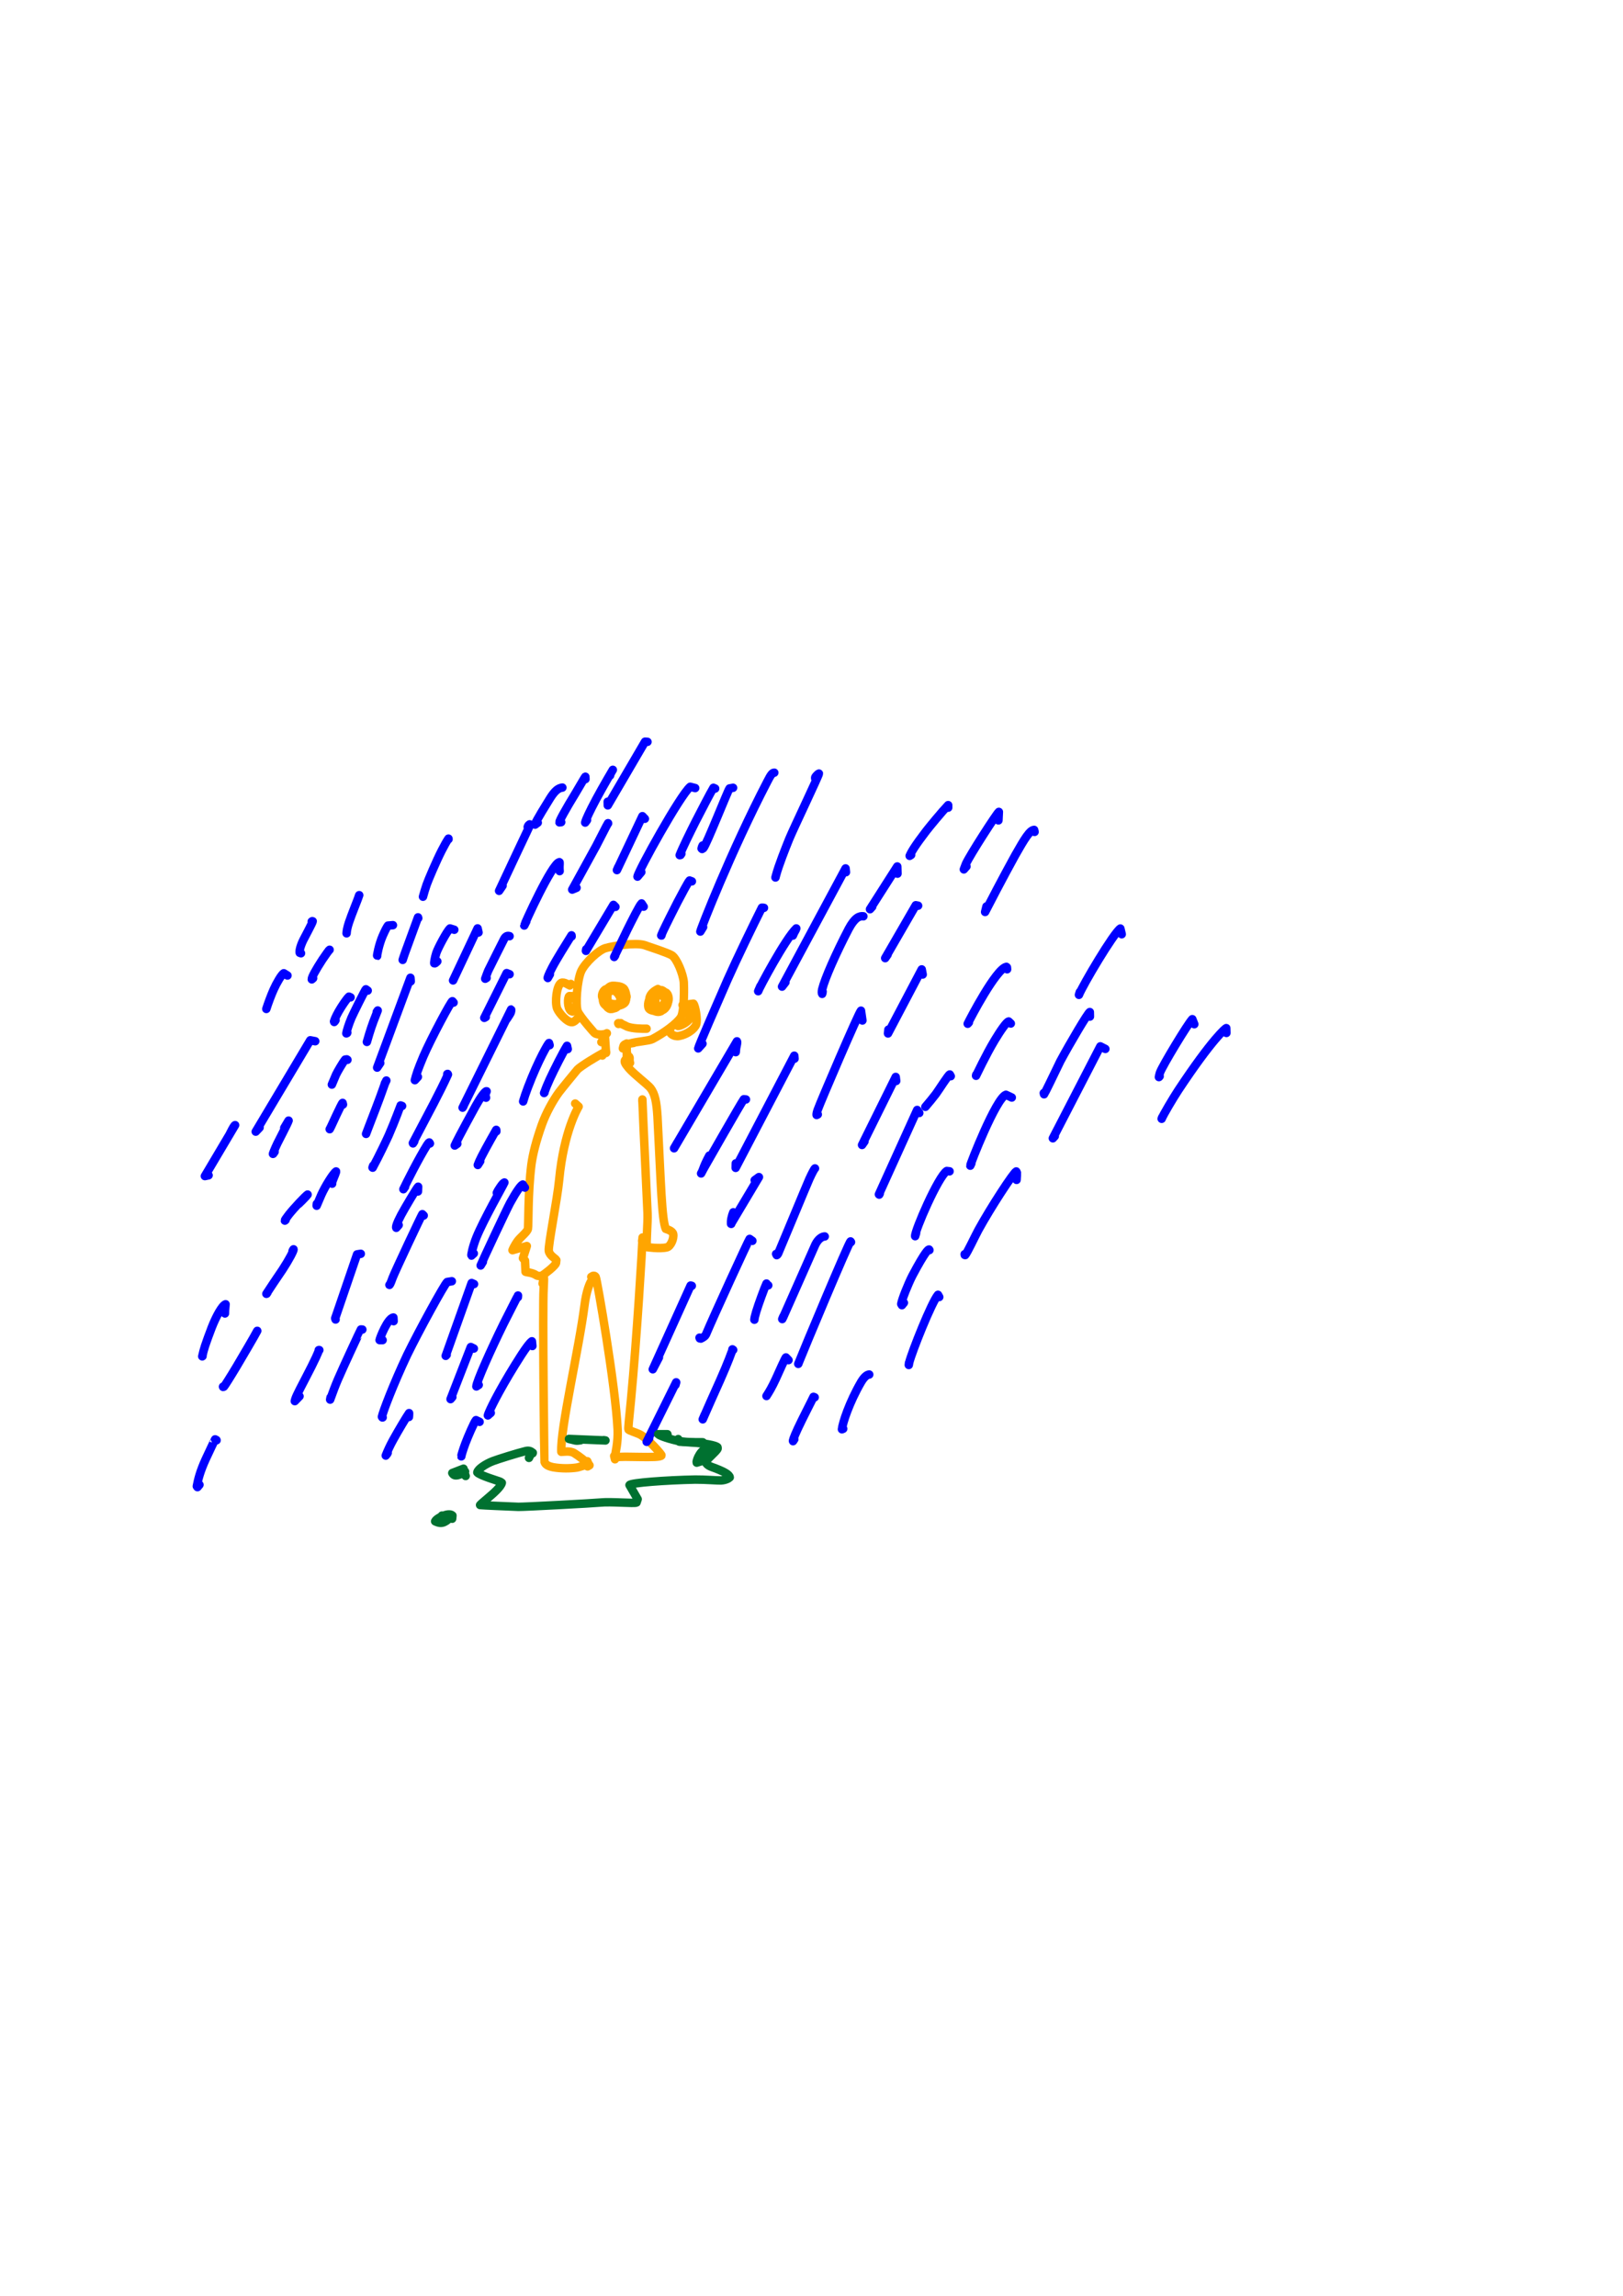 <?xml version="1.0" encoding="UTF-8" standalone="no"?>
<!DOCTYPE svg PUBLIC "-//W3C//DTD SVG 1.1//EN" "http://www.w3.org/Graphics/SVG/1.1/DTD/svg11.dtd">
<svg width="128.40" height="181.68" viewBox="0.00 0.00 535.00 757.00" xmlns="http://www.w3.org/2000/svg" xmlns:xlink="http://www.w3.org/1999/xlink">
<g stroke-linecap="round" id="42">
<path d="M199.75,340.92 C199.78,340.84 199.82,340.78 199.85,340.75 C199.87,340.72 199.94,340.68 200.04,340.63 C200.04,340.63 199.99,340.72 199.99,340.72 C198.68,341.17 197.23,341.20 196.14,340.68 C195.85,340.54 191.22,335.20 190.46,333.45 C189.60,331.38 190.26,323.04 191.60,320.11 C193.00,317.21 197.27,313.32 199.52,312.59 C202.19,311.81 209.27,310.68 212.37,311.55 C214.18,312.19 219.95,314.04 221.44,314.92 C223.11,315.96 225.20,321.16 225.41,323.85 C225.47,324.65 225.68,333.25 224.48,335.31 C223.19,337.42 218.76,340.61 215.06,342.56 C213.88,343.17 209.97,343.34 207.72,344.01 C207.72,344.01 208.86,343.83 208.86,343.83" fill="none" stroke="rgb(255, 165, 0)" stroke-width="2.79" stroke-opacity="1.00" stroke-linejoin="round"/>
<path d="M205.33,345.63 C205.44,345.13 205.52,344.82 205.58,344.70 C205.69,344.45 206.13,344.21 206.59,344.01 C206.59,344.01 206.60,348.15 206.60,348.15 C206.60,348.15 206.71,347.20 206.71,347.20" fill="none" stroke="rgb(255, 165, 0)" stroke-width="2.79" stroke-opacity="1.00" stroke-linejoin="round"/>
<path d="M198.23,343.55 C198.23,343.55 199.41,341.68 199.41,341.68 C199.41,341.68 199.78,347.12 199.78,347.12 C199.78,347.12 199.82,346.86 199.82,346.86" fill="none" stroke="rgb(255, 165, 0)" stroke-width="2.79" stroke-opacity="1.00" stroke-linejoin="round"/>
<path d="M198.55,347.98 C198.61,347.82 198.64,347.73 198.76,347.58 C198.92,347.36 199.09,347.15 199.25,346.94 C196.95,348.08 191.36,351.53 190.36,352.58 C190.22,352.72 184.95,359.15 184.24,360.12 C182.30,362.80 180.01,366.86 178.58,370.89 C176.74,376.13 175.67,380.27 175.16,383.98 C173.98,393.44 174.26,403.92 174.02,405.11 C173.76,406.25 171.55,407.81 170.49,409.32 C169.81,410.29 169.04,411.77 168.93,412.15 C168.93,412.15 173.66,410.78 173.66,410.78 C173.66,410.78 172.38,414.79 172.38,414.79 C172.38,414.79 173.06,415.58 173.06,415.58 C173.06,415.58 173.24,419.27 173.24,419.27 C173.47,419.47 175.39,419.44 176.79,420.40 C177.27,420.73 178.18,420.75 178.79,420.44 C179.37,420.14 183.08,417.32 183.29,416.37 C183.32,416.22 183.35,415.90 183.39,415.42 C183.11,414.83 181.14,413.99 180.90,412.34 C180.67,410.50 183.74,395.22 184.33,388.91 C185.85,372.88 190.60,365.05 190.74,364.81 C190.74,364.81 189.60,363.80 189.60,363.80" fill="none" stroke="rgb(255, 165, 0)" stroke-width="2.79" stroke-opacity="1.00" stroke-linejoin="round"/>
<path d="M207.68,350.41 C207.47,349.77 207.53,349.05 207.55,348.80 C207.56,348.70 207.46,348.50 207.42,348.40 C207.13,348.52 206.54,348.95 206.11,349.43 C205.69,349.93 206.00,350.62 207.22,352.08 C209.12,354.28 213.42,357.47 214.40,358.67 C215.92,360.61 216.43,363.36 216.73,368.09 C217.92,390.98 218.13,401.82 219.46,405.12 C219.68,405.23 221.64,405.67 221.91,406.83 C222.21,408.28 221.09,410.90 219.84,411.21 C217.44,411.79 213.14,411.12 213.26,411.15 C212.92,409.71 213.60,403.15 213.45,399.92 C212.11,371.77 211.93,366.72 211.75,362.46 C211.75,362.46 211.74,363.01 211.74,363.01" fill="none" stroke="rgb(255, 165, 0)" stroke-width="2.79" stroke-opacity="1.00" stroke-linejoin="round"/>
<path d="M212.14,408.81 C212.14,408.81 211.67,409.14 211.67,409.14 C211.69,408.93 211.71,408.77 211.73,408.66 C211.74,408.55 211.78,408.34 211.85,408.03 C211.85,408.03 211.81,407.96 211.81,407.96 C211.72,411.11 209.97,440.67 207.97,461.79 C207.40,467.59 207.00,471.14 207.18,471.28 C207.25,471.54 209.77,472.35 210.76,472.80 C213.36,474.01 218.22,479.58 218.06,479.80 C217.69,480.92 204.77,479.84 203.15,480.45 C203.15,480.45 203.16,480.03 203.16,480.03" fill="none" stroke="rgb(255, 165, 0)" stroke-width="2.79" stroke-opacity="1.00" stroke-linejoin="round"/>
<path d="M195.08,422.12 C195.08,422.12 195.46,421.38 195.46,421.38 C195.46,421.38 195.37,421.62 195.37,421.62 C195.37,421.62 195.18,421.70 195.18,421.70 C195.18,421.70 194.91,420.94 194.91,420.94 C195.43,420.52 196.06,420.39 196.38,421.01 C196.80,421.86 202.89,456.62 203.60,471.35 C203.78,475.40 202.84,479.15 202.74,479.91 C202.70,480.18 202.69,480.57 202.72,481.08 C202.72,481.08 202.46,479.99 202.46,479.99" fill="none" stroke="rgb(255, 165, 0)" stroke-width="2.79" stroke-opacity="1.00" stroke-linejoin="round"/>
<path d="M195.28,422.28 C195.28,422.28 195.12,422.10 195.12,422.10 C195.12,422.10 196.15,421.09 196.15,421.09 C196.17,421.15 195.98,421.30 195.42,421.68 C194.42,422.45 193.22,425.96 192.70,430.16 C190.80,445.03 184.68,470.83 185.04,478.63 C185.69,478.63 187.86,478.19 189.26,479.04 C190.91,480.05 193.06,481.76 194.02,482.73 C194.02,482.73 193.60,481.72 193.60,481.72" fill="none" stroke="rgb(255, 165, 0)" stroke-width="2.79" stroke-opacity="1.00" stroke-linejoin="round"/>
<path d="M178.86,423.16 C179.02,422.26 179.12,421.71 179.16,421.52 C179.21,421.33 179.25,421.24 179.29,421.23 C179.34,421.55 179.32,422.56 179.20,424.88 C178.83,431.09 179.39,481.54 179.48,481.87 C179.75,482.83 180.65,483.36 182.38,483.71 C185.10,484.18 188.06,484.13 190.20,483.80 C191.22,483.64 193.97,482.42 194.32,483.06 C194.32,483.06 193.68,483.43 193.68,483.43" fill="none" stroke="rgb(255, 165, 0)" stroke-width="2.79" stroke-opacity="1.00" stroke-linejoin="round"/>
<path d="M188.04,324.67 C188.04,324.67 187.96,324.59 187.96,324.59 C187.96,324.59 187.99,324.43 187.99,324.43 C187.99,324.43 188.17,324.38 188.17,324.38 C188.17,324.38 187.82,324.89 187.82,324.89 C187.58,324.82 185.96,323.55 184.98,324.04 C183.45,324.92 182.88,330.41 183.64,332.46 C184.29,334.06 187.05,337.17 188.64,336.98 C189.27,336.90 190.14,336.09 190.93,335.12 C190.93,335.12 190.50,335.51 190.50,335.51" fill="none" stroke="rgb(255, 165, 0)" stroke-width="2.79" stroke-opacity="1.00" stroke-linejoin="round"/>
<path d="M189.41,329.26 C189.41,329.26 189.13,329.05 189.13,329.05 C189.13,329.05 189.00,328.43 189.00,328.43 C189.00,328.43 187.68,328.38 187.68,328.38 C187.07,328.69 186.99,332.36 188.22,333.28 C188.34,333.37 188.52,333.43 188.76,333.48 C188.76,333.48 189.80,332.52 189.80,332.52 C189.80,332.52 189.50,332.10 189.50,332.10 C189.50,332.10 189.22,332.45 189.22,332.45" fill="none" stroke="rgb(255, 165, 0)" stroke-width="2.79" stroke-opacity="1.00" stroke-linejoin="round"/>
<path d="M226.19,331.86 C226.19,331.86 225.00,331.34 225.00,331.34 C225.00,331.34 228.57,330.88 228.57,330.88 C229.21,331.59 230.01,336.17 229.50,337.70 C228.92,339.31 226.41,341.06 223.88,341.53 C221.89,341.86 220.72,340.54 220.76,339.95 C220.76,339.95 220.85,339.91 220.85,339.91 C220.85,339.91 220.90,339.95 220.90,339.95" fill="none" stroke="rgb(255, 165, 0)" stroke-width="2.79" stroke-opacity="1.00" stroke-linejoin="round"/>
<path d="M226.48,334.02 C226.48,334.02 226.11,333.13 226.11,333.13 C227.19,333.19 227.78,334.91 227.47,335.60 C226.67,337.22 223.97,338.32 223.49,338.23 C223.49,338.23 223.46,338.18 223.46,338.18 C223.46,338.18 223.51,338.11 223.51,338.11" fill="none" stroke="rgb(255, 165, 0)" stroke-width="2.79" stroke-opacity="1.00" stroke-linejoin="round"/>
<path d="M202.71,326.06 C202.11,325.90 200.66,325.86 199.84,326.07 C198.96,326.32 198.15,327.89 198.56,328.93 C199.07,330.15 201.73,332.42 202.70,332.18 C203.47,331.93 204.60,330.15 204.57,329.28 C204.53,328.46 203.58,327.11 202.77,326.72 C201.70,326.22 200.04,326.28 199.41,326.83 C198.66,327.55 198.43,329.81 199.10,330.88 C199.75,331.84 201.81,332.64 202.79,332.33 C203.73,332.01 204.86,330.20 204.90,329.12 C204.91,328.14 204.08,326.41 203.35,326.15 C202.63,325.92 200.88,326.54 200.32,327.35 C199.67,328.33 200.01,330.54 200.95,331.31 C202.01,332.12 205.07,331.64 205.98,330.53 C206.83,329.41 206.45,326.70 205.52,325.82 C204.57,324.99 202.21,324.76 201.26,325.57 C200.30,326.44 199.81,329.32 200.53,330.32 C201.21,331.20 203.62,331.30 204.64,330.51 C205.51,329.80 206.29,327.55 205.96,326.63 C205.55,325.58 202.86,324.66 201.43,325.09 C199.93,325.59 198.69,328.21 199.27,329.68 C199.83,330.97 202.11,332.10 203.39,331.77 C204.59,331.41 206.40,329.62 206.54,328.71 C206.67,327.67 204.80,326.15 203.30,325.97 C201.71,325.82 199.50,327.62 199.19,329.04 C198.93,330.43 200.05,332.48 201.23,332.64 C202.32,332.75 204.28,331.52 204.60,330.57 C204.99,329.27 203.73,327.10 202.60,326.68 C201.49,326.31 200.03,327.16 199.98,327.70 C199.97,327.80 199.99,328.03 200.03,328.38" fill="none" stroke="rgb(255, 165, 0)" stroke-width="2.79" stroke-opacity="1.00" stroke-linejoin="round"/>
<path d="M217.67,327.27 C217.61,327.18 217.56,327.10 217.52,327.03 C217.24,326.51 217.15,326.36 216.87,326.05 C215.30,326.84 214.40,327.75 214.10,328.98 C213.87,329.98 214.63,331.54 215.66,331.86 C216.61,332.13 218.61,331.74 219.07,331.20 C219.48,330.67 219.23,329.16 218.71,328.58 C218.05,327.90 215.80,327.69 214.91,328.28 C213.89,329.01 213.24,331.55 213.94,332.52 C214.69,333.48 217.56,333.57 218.81,332.79 C219.87,332.09 220.62,330.07 220.06,329.14 C219.31,327.99 217.12,327.38 216.46,327.80 C215.40,328.54 214.54,331.24 215.00,332.64 C215.19,333.16 216.72,333.96 217.87,333.38 C218.88,332.85 220.37,330.46 220.40,329.37 C220.40,328.33 218.82,326.43 217.93,326.40 C215.95,326.42 215.67,330.78 216.37,331.86 C217.42,332.38 219.43,331.62 220.12,330.56 C220.74,329.54 220.34,327.53 219.41,327.18 C218.25,326.80 215.41,328.33 214.80,329.71 C214.30,330.95 215.58,332.56 216.85,332.38 C218.11,332.15 219.61,330.34 219.42,329.14 C219.26,328.29 218.10,327.35 217.62,327.14 C217.62,327.14 217.31,327.23 217.31,327.23" fill="none" stroke="rgb(255, 165, 0)" stroke-width="2.79" stroke-opacity="1.00" stroke-linejoin="round"/>
<path d="M204.61,337.30 C204.45,337.37 204.33,337.42 204.26,337.44 C204.19,337.47 204.06,337.51 203.88,337.57 C203.88,337.57 203.77,337.32 203.77,337.32 C203.97,337.08 205.76,337.92 206.75,338.44 C208.50,339.10 211.46,339.17 213.14,339.13 C213.14,339.13 213.03,339.14 213.03,339.14" fill="none" stroke="rgb(255, 165, 0)" stroke-width="2.79" stroke-opacity="1.00" stroke-linejoin="round"/>
<path d="M102.82,303.84 C102.82,303.84 102.76,303.80 102.76,303.80 C102.76,303.80 102.94,303.68 102.94,303.68 C102.94,303.68 103.08,303.72 103.08,303.72 C103.06,304.14 100.24,309.36 99.96,309.94 C98.79,312.35 98.70,313.73 98.80,314.11 C98.80,314.11 99.22,314.26 99.22,314.26" fill="none" stroke="rgb(0, 0, 255)" stroke-width="2.79" stroke-opacity="1.00" stroke-linejoin="round"/>
<path d="M108.34,313.41 C108.34,313.41 108.65,313.11 108.65,313.11 C108.42,313.26 107.62,314.36 106.25,316.39 C104.07,319.74 102.73,322.19 102.78,322.87 C102.78,322.87 103.21,322.50 103.21,322.50" fill="none" stroke="rgb(0, 0, 255)" stroke-width="2.79" stroke-opacity="1.00" stroke-linejoin="round"/>
<path d="M118.29,295.40 C118.29,295.40 118.41,295.11 118.41,295.11 C118.13,296.13 115.91,301.41 115.02,304.14 C114.51,305.72 114.30,306.74 114.25,307.69" fill="none" stroke="rgb(0, 0, 255)" stroke-width="2.79" stroke-opacity="1.00" stroke-linejoin="round"/>
<path d="M147.85,276.66 C147.85,276.66 147.83,276.47 147.83,276.47 C147.26,277.31 146.48,278.67 145.57,280.46 C143.78,283.99 141.21,290.02 140.66,291.59 C140.21,292.87 139.68,294.66 139.43,295.62" fill="none" stroke="rgb(0, 0, 255)" stroke-width="2.79" stroke-opacity="1.00" stroke-linejoin="round"/>
<path d="M129.52,305.00 C129.52,305.00 127.89,305.14 127.89,305.14 C127.43,305.79 127.00,306.60 126.17,308.47 C124.87,311.44 124.21,315.18 124.32,315.16" fill="none" stroke="rgb(0, 0, 255)" stroke-width="2.79" stroke-opacity="1.00" stroke-linejoin="round"/>
<path d="M137.87,302.69 C137.87,302.69 137.79,302.42 137.79,302.42 C137.32,303.72 136.31,306.47 135.78,307.92 C133.53,314.02 133.16,315.10 132.74,316.45" fill="none" stroke="rgb(0, 0, 255)" stroke-width="2.79" stroke-opacity="1.00" stroke-linejoin="round"/>
<path d="M94.76,321.60 C94.76,321.60 93.55,320.85 93.55,320.85 C92.87,321.16 91.19,324.02 90.19,326.26 C89.38,328.07 88.37,330.79 87.79,332.62" fill="none" stroke="rgb(0, 0, 255)" stroke-width="2.79" stroke-opacity="1.00" stroke-linejoin="round"/>
<path d="M115.56,328.79 C115.56,328.79 115.03,328.56 115.03,328.56 C114.72,328.79 113.62,330.24 112.50,332.00 C111.25,333.97 110.42,335.67 110.11,336.74 C110.11,336.74 110.17,336.92 110.17,336.92 C110.28,336.81 110.36,336.73 110.40,336.67 C110.44,336.61 110.51,336.49 110.61,336.31" fill="none" stroke="rgb(0, 0, 255)" stroke-width="2.79" stroke-opacity="1.00" stroke-linejoin="round"/>
<path d="M121.21,326.57 C121.21,326.57 120.61,326.14 120.61,326.14 C120.49,326.01 116.34,334.41 115.88,335.49 C114.97,337.65 114.27,339.88 114.17,340.68 C114.17,340.68 114.42,340.56 114.42,340.56 C114.42,340.56 114.49,340.40 114.49,340.40" fill="none" stroke="rgb(0, 0, 255)" stroke-width="2.79" stroke-opacity="1.00" stroke-linejoin="round"/>
<path d="M124.19,333.60 C124.19,333.60 124.51,333.13 124.51,333.13 C124.21,333.90 123.49,335.75 123.07,336.83 C122.09,339.47 121.17,342.67 120.94,343.49" fill="none" stroke="rgb(0, 0, 255)" stroke-width="2.79" stroke-opacity="1.00" stroke-linejoin="round"/>
<path d="M103.91,343.26 C103.91,343.26 102.27,342.95 102.27,342.95 C102.27,342.95 84.30,373.07 84.30,373.07 C84.30,373.07 85.57,371.73 85.57,371.73" fill="none" stroke="rgb(0, 0, 255)" stroke-width="2.79" stroke-opacity="1.00" stroke-linejoin="round"/>
<path d="M75.63,374.11 C75.72,373.90 75.84,373.67 75.96,373.42 C76.80,371.75 77.29,370.97 77.50,370.92 C77.50,370.92 67.54,387.72 67.54,387.72 C67.54,387.72 68.76,387.46 68.76,387.46" fill="none" stroke="rgb(0, 0, 255)" stroke-width="2.79" stroke-opacity="1.00" stroke-linejoin="round"/>
<path d="M93.70,371.83 C93.70,371.83 95.13,369.43 95.13,369.43 C94.88,370.32 91.78,376.21 91.45,376.91 C90.56,378.77 89.85,380.55 89.99,380.45 C89.99,380.45 90.52,379.71 90.52,379.71" fill="none" stroke="rgb(0, 0, 255)" stroke-width="2.79" stroke-opacity="1.00" stroke-linejoin="round"/>
<path d="M114.53,349.39 C114.53,349.39 114.30,349.24 114.30,349.24 C114.30,349.24 113.78,349.31 113.78,349.31 C112.95,350.33 111.13,353.50 110.78,354.26 C110.56,354.74 110.09,355.85 109.39,357.56" fill="none" stroke="rgb(0, 0, 255)" stroke-width="2.79" stroke-opacity="1.00" stroke-linejoin="round"/>
<path d="M113.06,364.13 C113.06,364.13 112.93,363.59 112.93,363.59 C112.62,363.74 109.25,371.15 109.08,371.50 C108.93,371.82 108.80,372.07 108.68,372.26" fill="none" stroke="rgb(0, 0, 255)" stroke-width="2.79" stroke-opacity="1.00" stroke-linejoin="round"/>
<path d="M135.40,323.52 C135.40,323.52 135.29,322.34 135.29,322.34 C135.29,322.34 124.32,351.96 124.32,351.96 C124.32,351.96 125.34,350.45 125.34,350.45" fill="none" stroke="rgb(0, 0, 255)" stroke-width="2.79" stroke-opacity="1.00" stroke-linejoin="round"/>
<path d="M149.75,306.51 C149.75,306.51 148.34,306.08 148.34,306.08 C147.35,306.93 144.38,312.52 143.84,314.13 C143.31,315.75 143.01,317.68 143.19,317.64 C143.46,317.57 143.64,317.46 143.87,317.22 C143.97,317.12 144.06,317.03 144.15,316.93" fill="none" stroke="rgb(0, 0, 255)" stroke-width="2.79" stroke-opacity="1.00" stroke-linejoin="round"/>
<path d="M157.74,307.41 C157.74,307.41 157.43,306.06 157.43,306.06 C157.43,306.06 149.35,323.22 149.35,323.22 C149.35,323.22 149.64,322.62 149.64,322.62" fill="none" stroke="rgb(0, 0, 255)" stroke-width="2.79" stroke-opacity="1.00" stroke-linejoin="round"/>
<path d="M173.95,272.64 C174.04,272.38 174.12,272.20 174.19,272.11 C174.25,272.03 174.39,271.91 174.60,271.76 C174.60,271.76 174.76,271.85 174.76,271.85 C174.64,272.25 173.28,275.00 170.28,281.40 C168.58,285.07 165.69,291.21 164.52,293.68 C164.52,293.68 165.67,291.98 165.67,291.98" fill="none" stroke="rgb(0, 0, 255)" stroke-width="2.79" stroke-opacity="1.00" stroke-linejoin="round"/>
<path d="M185.38,259.64 C184.04,259.79 182.88,260.70 181.33,263.17 C176.64,270.70 176.33,271.64 176.39,271.85 C176.39,271.85 177.26,271.21 177.26,271.21" fill="none" stroke="rgb(0, 0, 255)" stroke-width="2.79" stroke-opacity="1.00" stroke-linejoin="round"/>
<path d="M192.99,256.85 C192.99,256.85 192.95,256.06 192.95,256.06 C192.85,256.09 191.22,258.99 189.80,261.34 C186.26,267.14 184.34,270.66 184.41,271.11 C184.41,271.11 184.99,271.04 184.99,271.04" fill="none" stroke="rgb(0, 0, 255)" stroke-width="2.79" stroke-opacity="1.00" stroke-linejoin="round"/>
<path d="M201.11,255.66 C201.19,255.34 201.27,255.08 201.36,254.90 C201.45,254.72 201.67,254.35 202.01,253.79 C199.58,257.89 196.82,262.78 195.08,266.23 C193.46,269.46 192.99,270.69 192.90,271.18 C192.90,271.18 193.50,270.37 193.50,270.37" fill="none" stroke="rgb(0, 0, 255)" stroke-width="2.79" stroke-opacity="1.00" stroke-linejoin="round"/>
<path d="M213.43,244.56 C213.43,244.56 212.63,244.51 212.63,244.51 C212.63,244.51 200.35,265.51 200.35,265.51 C200.35,265.51 200.32,264.30 200.32,264.30" fill="none" stroke="rgb(0, 0, 255)" stroke-width="2.79" stroke-opacity="1.00" stroke-linejoin="round"/>
<path d="M184.48,287.18 C184.44,286.75 184.40,286.10 184.42,285.75 C184.44,285.32 184.52,284.26 184.42,284.22 C181.99,284.51 172.80,304.79 172.81,305.12 C172.81,305.12 173.50,303.74 173.50,303.74" fill="none" stroke="rgb(0, 0, 255)" stroke-width="2.79" stroke-opacity="1.00" stroke-linejoin="round"/>
<path d="M200.40,271.49 C200.40,271.49 200.45,271.43 200.45,271.43 C200.45,271.43 200.44,271.38 200.44,271.38 C199.98,272.06 197.97,276.17 196.55,278.84 C193.25,284.85 189.28,292.07 188.62,293.27 C188.62,293.27 190.05,292.68 190.05,292.68" fill="none" stroke="rgb(0, 0, 255)" stroke-width="2.79" stroke-opacity="1.00" stroke-linejoin="round"/>
<path d="M212.57,269.92 C212.57,269.92 211.76,269.07 211.76,269.07 C211.76,269.07 203.36,286.85 203.36,286.85 C203.36,286.85 203.78,285.87 203.78,285.87" fill="none" stroke="rgb(0, 0, 255)" stroke-width="2.79" stroke-opacity="1.00" stroke-linejoin="round"/>
<path d="M229.16,259.80 C229.16,259.80 227.52,259.38 227.52,259.38 C224.26,262.10 210.45,286.96 210.14,289.00 C210.14,289.00 211.40,287.50 211.40,287.50" fill="none" stroke="rgb(0, 0, 255)" stroke-width="2.79" stroke-opacity="1.00" stroke-linejoin="round"/>
<path d="M235.74,259.96 C235.74,259.96 235.18,259.71 235.18,259.71 C234.19,261.34 231.06,267.41 229.24,270.95 C227.52,274.37 224.97,279.53 224.05,281.92 C224.05,281.92 224.33,281.87 224.33,281.87 C224.33,281.87 224.61,281.45 224.61,281.45" fill="none" stroke="rgb(0, 0, 255)" stroke-width="2.79" stroke-opacity="1.00" stroke-linejoin="round"/>
<path d="M241.65,259.71 C241.65,259.71 240.49,259.92 240.49,259.92 C239.91,260.62 232.90,278.49 231.83,279.65 C231.74,279.73 231.61,279.81 231.44,279.89 C231.44,279.89 231.27,279.73 231.27,279.73 C231.35,279.42 231.41,279.21 231.44,279.11 C231.47,279.01 231.53,278.89 231.62,278.74" fill="none" stroke="rgb(0, 0, 255)" stroke-width="2.79" stroke-opacity="1.00" stroke-linejoin="round"/>
<path d="M255.23,254.73 C254.60,254.75 254.13,255.32 252.96,257.62 C240.95,280.73 230.96,306.30 230.86,307.11 C230.86,307.11 231.77,305.62 231.77,305.62" fill="none" stroke="rgb(0, 0, 255)" stroke-width="2.79" stroke-opacity="1.00" stroke-linejoin="round"/>
<path d="M228.07,290.56 C228.07,290.56 227.31,290.28 227.31,290.28 C226.90,290.64 224.73,294.75 223.31,297.44 C222.04,299.92 219.55,304.86 218.56,306.99 C218.08,308.03 217.91,308.50 217.97,308.48 C217.97,308.48 218.10,308.23 218.10,308.23" fill="none" stroke="rgb(0, 0, 255)" stroke-width="2.79" stroke-opacity="1.00" stroke-linejoin="round"/>
<path d="M212.18,298.90 C212.18,298.90 211.48,297.83 211.48,297.83 C210.82,298.41 208.15,303.77 206.80,306.48 C205.19,309.80 203.02,314.31 202.46,315.49 C202.46,315.49 202.78,315.01 202.78,315.01" fill="none" stroke="rgb(0, 0, 255)" stroke-width="2.79" stroke-opacity="1.00" stroke-linejoin="round"/>
<path d="M202.87,298.97 C202.87,298.97 202.21,298.31 202.21,298.31 C202.21,298.31 193.15,313.47 193.15,313.47 C193.15,313.47 193.24,312.93 193.24,312.93" fill="none" stroke="rgb(0, 0, 255)" stroke-width="2.79" stroke-opacity="1.00" stroke-linejoin="round"/>
<path d="M188.43,308.72 C188.43,308.72 188.39,308.35 188.39,308.35 C186.69,311.06 183.44,316.26 182.03,318.96 C180.69,321.53 180.47,322.39 180.56,322.43 C180.56,322.43 181.26,321.21 181.26,321.21" fill="none" stroke="rgb(0, 0, 255)" stroke-width="2.79" stroke-opacity="1.00" stroke-linejoin="round"/>
<path d="M167.98,308.63 C167.29,308.40 166.71,308.61 166.21,309.48 C166.08,309.72 161.22,319.37 160.93,320.02 C160.73,320.49 160.40,321.37 159.94,322.66 C159.94,322.66 160.40,322.39 160.40,322.39" fill="none" stroke="rgb(0, 0, 255)" stroke-width="2.79" stroke-opacity="1.00" stroke-linejoin="round"/>
<path d="M167.98,321.18 C167.98,321.18 167.01,320.80 167.01,320.80 C167.01,320.80 159.64,335.56 159.64,335.56 C159.64,335.56 160.12,335.29 160.12,335.29" fill="none" stroke="rgb(0, 0, 255)" stroke-width="2.79" stroke-opacity="1.00" stroke-linejoin="round"/>
<path d="M149.52,330.52 C149.52,330.52 149.13,330.07 149.13,330.07 C148.94,329.58 142.05,342.45 139.53,348.33 C137.65,352.85 137.27,354.07 136.75,356.10 C136.75,356.10 137.75,355.01 137.75,355.01" fill="none" stroke="rgb(0, 0, 255)" stroke-width="2.79" stroke-opacity="1.00" stroke-linejoin="round"/>
<path d="M167.02,335.98 C167.70,334.96 168.12,334.31 168.27,334.01 C168.53,333.49 168.54,332.81 168.49,332.79 C168.49,332.79 152.49,365.16 152.49,365.16 C152.49,365.16 152.77,364.69 152.77,364.69" fill="none" stroke="rgb(0, 0, 255)" stroke-width="2.79" stroke-opacity="1.00" stroke-linejoin="round"/>
<path d="M147.44,354.08 C147.44,354.08 147.56,354.04 147.56,354.04 C147.56,354.04 147.66,354.22 147.66,354.22 C146.44,356.97 144.48,360.81 142.99,363.70 C139.86,369.64 136.42,376.21 136.10,376.82 C136.10,376.82 136.14,376.94 136.14,376.94 C136.14,376.94 136.56,376.28 136.56,376.28" fill="none" stroke="rgb(0, 0, 255)" stroke-width="2.79" stroke-opacity="1.00" stroke-linejoin="round"/>
<path d="M132.54,364.61 C132.54,364.61 132.06,364.43 132.06,364.43 C132.00,364.53 130.39,369.09 128.14,374.26 C127.49,375.71 124.87,381.24 122.85,384.95 C122.85,384.95 122.79,384.91 122.79,384.91 C122.79,384.91 123.02,384.26 123.02,384.26" fill="none" stroke="rgb(0, 0, 255)" stroke-width="2.79" stroke-opacity="1.00" stroke-linejoin="round"/>
<path d="M126.86,357.16 C127.01,356.89 127.12,356.71 127.17,356.61 C127.21,356.52 127.28,356.39 127.35,356.22 C126.99,356.92 126.76,357.49 126.18,359.20 C125.29,361.82 122.55,368.90 121.31,372.11 C121.10,372.67 120.88,373.24 120.67,373.81" fill="none" stroke="rgb(0, 0, 255)" stroke-width="2.79" stroke-opacity="1.00" stroke-linejoin="round"/>
<path d="M109.49,390.22 C109.43,390.03 109.49,389.63 109.77,388.93 C110.07,388.20 110.83,386.38 110.78,386.19 C109.75,386.91 107.16,391.14 105.93,393.87 C105.64,394.53 104.68,396.78 104.38,397.49 C104.38,397.49 104.43,396.84 104.43,396.84" fill="none" stroke="rgb(0, 0, 255)" stroke-width="2.79" stroke-opacity="1.00" stroke-linejoin="round"/>
<path d="M98.45,396.90 C99.01,396.36 99.40,395.98 99.61,395.77 C100.12,395.27 100.52,394.85 100.82,394.52 C100.97,394.35 101.16,394.12 101.40,393.81 C100.69,394.25 96.87,398.32 95.22,400.41 C94.33,401.55 93.88,402.24 93.90,402.40 C93.90,402.40 94.15,402.19 94.15,402.19" fill="none" stroke="rgb(0, 0, 255)" stroke-width="2.79" stroke-opacity="1.00" stroke-linejoin="round"/>
<path d="M96.43,412.86 C96.40,412.66 96.40,412.51 96.44,412.41 C96.47,412.31 96.58,412.13 96.76,411.86 C96.87,412.24 95.29,415.26 93.13,418.57 C91.26,421.32 88.96,424.71 87.81,426.53 C87.81,426.53 87.92,426.49 87.92,426.49 C87.92,426.49 88.19,426.07 88.19,426.07" fill="none" stroke="rgb(0, 0, 255)" stroke-width="2.79" stroke-opacity="1.00" stroke-linejoin="round"/>
<path d="M74.15,433.01 C74.15,432.65 74.15,432.31 74.18,432.01 C74.20,431.71 74.26,431.03 74.36,429.97 C73.15,430.42 71.16,434.14 69.79,437.66 C68.88,440.03 68.09,442.19 67.59,443.72 C67.18,445.01 66.90,446.06 66.67,447.15 C66.67,447.15 66.76,447.08 66.76,447.08" fill="none" stroke="rgb(0, 0, 255)" stroke-width="2.79" stroke-opacity="1.00" stroke-linejoin="round"/>
<path d="M83.43,441.20 C83.43,441.20 84.80,438.74 84.80,438.74 C83.91,440.47 80.16,446.82 77.99,450.50 C75.69,454.34 74.03,456.92 73.83,457.12 C73.76,457.19 73.66,457.22 73.54,457.22 C73.54,457.22 73.52,457.14 73.52,457.14" fill="none" stroke="rgb(0, 0, 255)" stroke-width="2.79" stroke-opacity="1.00" stroke-linejoin="round"/>
<path d="M71.39,474.81 C71.38,474.76 71.35,474.72 71.30,474.69 C71.26,474.66 71.12,474.60 70.91,474.51 C70.91,474.43 68.38,479.78 67.81,481.03 C65.99,485.03 65.35,487.50 64.88,489.97 C64.88,489.97 65.09,490.26 65.09,490.26 C65.09,490.26 65.75,489.48 65.75,489.48" fill="none" stroke="rgb(0, 0, 255)" stroke-width="2.79" stroke-opacity="1.00" stroke-linejoin="round"/>
<path d="M118.93,413.34 C118.93,413.34 117.70,413.53 117.70,413.53 C117.70,413.53 110.49,434.61 110.49,434.61 C110.49,434.61 110.62,435.00 110.62,435.00" fill="none" stroke="rgb(0, 0, 255)" stroke-width="2.79" stroke-opacity="1.00" stroke-linejoin="round"/>
<path d="M105.26,445.08 C105.26,445.08 105.07,445.08 105.07,445.08 C105.39,444.92 103.76,448.53 100.72,454.33 C97.72,460.05 97.40,460.85 97.18,461.91 C97.18,461.91 98.73,460.30 98.73,460.30" fill="none" stroke="rgb(0, 0, 255)" stroke-width="2.79" stroke-opacity="1.00" stroke-linejoin="round"/>
<path d="M119.44,438.31 C119.44,438.31 118.97,438.28 118.97,438.28 C118.90,438.32 113.01,450.96 111.40,454.74 C110.56,456.70 109.77,458.78 108.83,461.41 C108.83,461.41 108.96,460.68 108.96,460.68" fill="none" stroke="rgb(0, 0, 255)" stroke-width="2.79" stroke-opacity="1.00" stroke-linejoin="round"/>
<path d="M141.72,376.97 C141.72,376.97 141.50,376.63 141.50,376.63 C141.38,376.66 141.15,376.90 140.80,377.45 C137.90,382.09 134.11,389.68 132.97,392.05 C132.97,392.05 133.52,391.28 133.52,391.28" fill="none" stroke="rgb(0, 0, 255)" stroke-width="2.79" stroke-opacity="1.00" stroke-linejoin="round"/>
<path d="M137.77,392.79 C137.78,392.61 137.78,392.44 137.79,392.29 C137.80,391.93 137.81,391.58 137.83,391.22 C137.49,391.46 133.38,398.36 132.21,400.58 C130.71,403.44 130.49,404.50 130.62,404.77 C130.62,404.77 131.42,403.86 131.42,403.86" fill="none" stroke="rgb(0, 0, 255)" stroke-width="2.79" stroke-opacity="1.00" stroke-linejoin="round"/>
<path d="M139.67,400.72 C139.67,400.72 139.22,400.28 139.22,400.28 C139.01,400.47 130.32,418.91 129.42,421.26 C128.74,423.19 128.44,423.65 128.37,423.60" fill="none" stroke="rgb(0, 0, 255)" stroke-width="2.79" stroke-opacity="1.00" stroke-linejoin="round"/>
<path d="M129.75,435.55 C129.75,435.55 129.68,434.34 129.68,434.34 C127.76,434.57 125.21,441.16 125.13,441.79 C125.13,441.79 126.12,441.79 126.12,441.79" fill="none" stroke="rgb(0, 0, 255)" stroke-width="2.79" stroke-opacity="1.00" stroke-linejoin="round"/>
<path d="M148.94,422.39 C148.94,422.39 147.40,422.64 147.40,422.64 C146.48,423.41 138.04,438.84 134.23,446.66 C129.59,456.50 126.19,465.53 125.90,467.06 C125.90,467.06 126.04,467.29 126.04,467.29 C126.04,467.29 126.14,467.28 126.14,467.28" fill="none" stroke="rgb(0, 0, 255)" stroke-width="2.79" stroke-opacity="1.00" stroke-linejoin="round"/>
<path d="M134.79,467.14 C134.81,466.81 134.83,466.58 134.84,466.46 C134.84,466.33 134.85,466.13 134.85,465.86 C133.99,467.10 131.28,471.63 129.58,474.72 C128.55,476.62 127.88,478.04 127.16,479.86 C127.44,479.52 127.61,479.30 127.67,479.22 C127.74,479.13 127.78,479.05 127.80,478.98" fill="none" stroke="rgb(0, 0, 255)" stroke-width="2.79" stroke-opacity="1.00" stroke-linejoin="round"/>
<path d="M156.26,423.32 C156.26,423.32 155.47,422.97 155.47,422.97 C155.47,422.97 146.92,446.98 146.92,446.98 C146.92,446.98 147.24,446.64 147.24,446.64" fill="none" stroke="rgb(0, 0, 255)" stroke-width="2.79" stroke-opacity="1.00" stroke-linejoin="round"/>
<path d="M156.20,444.57 C156.20,444.57 155.19,444.07 155.19,444.07 C155.19,444.07 148.52,461.25 148.52,461.25 C148.82,460.92 149.00,460.72 149.05,460.65 C149.11,460.58 149.13,460.54 149.10,460.54" fill="none" stroke="rgb(0, 0, 255)" stroke-width="2.79" stroke-opacity="1.00" stroke-linejoin="round"/>
<path d="M170.71,427.65 C170.71,427.65 170.75,427.09 170.75,427.09 C170.80,426.96 167.43,433.56 165.98,436.45 C161.65,445.27 157.09,455.52 157.03,457.07 C157.03,457.07 157.80,456.57 157.80,456.57" fill="none" stroke="rgb(0, 0, 255)" stroke-width="2.79" stroke-opacity="1.00" stroke-linejoin="round"/>
<path d="M175.49,443.74 C175.49,443.74 175.33,442.18 175.33,442.18 C173.92,443.10 170.12,449.40 167.90,453.07 C162.71,461.80 160.90,466.07 160.82,466.62 C160.82,466.62 161.77,465.79 161.77,465.79" fill="none" stroke="rgb(0, 0, 255)" stroke-width="2.79" stroke-opacity="1.00" stroke-linejoin="round"/>
<path d="M158.09,468.74 C158.09,468.74 156.90,468.17 156.90,468.17 C156.33,468.78 154.22,473.67 153.43,475.78 C152.54,478.15 152.02,480.02 152.06,480.12" fill="none" stroke="rgb(0, 0, 255)" stroke-width="2.79" stroke-opacity="1.00" stroke-linejoin="round"/>
<path d="M160.21,361.88 C160.14,361.60 159.98,361.07 160.00,360.92 C160.03,360.69 160.32,359.96 160.41,359.76 C159.99,359.52 158.33,361.85 156.79,364.63 C151.61,374.07 150.20,376.93 149.90,377.65 C150.31,377.36 150.57,377.19 150.65,377.13 C150.73,377.07 150.77,377.03 150.75,377.02" fill="none" stroke="rgb(0, 0, 255)" stroke-width="2.79" stroke-opacity="1.00" stroke-linejoin="round"/>
<path d="M163.61,372.99 C163.62,372.86 163.62,372.78 163.61,372.73 C163.61,372.68 163.59,372.59 163.57,372.48 C160.84,377.26 158.63,381.33 157.99,382.83 C157.90,383.04 157.74,383.45 157.50,384.06 C157.50,384.06 158.30,382.80 158.30,382.80" fill="none" stroke="rgb(0, 0, 255)" stroke-width="2.79" stroke-opacity="1.00" stroke-linejoin="round"/>
<path d="M181.17,344.58 C181.17,344.58 180.97,343.85 180.97,343.85 C180.79,343.87 177.55,349.20 174.00,358.52 C173.30,360.34 172.81,361.85 172.45,363.11 C172.45,363.11 172.67,362.35 172.67,362.35" fill="none" stroke="rgb(0, 0, 255)" stroke-width="2.79" stroke-opacity="1.00" stroke-linejoin="round"/>
<path d="M187.14,345.86 C187.14,345.86 186.91,344.77 186.91,344.77 C185.66,346.74 182.65,352.68 181.22,355.79 C180.42,357.54 179.88,358.87 179.35,360.34 C179.35,360.34 179.50,360.16 179.50,360.16" fill="none" stroke="rgb(0, 0, 255)" stroke-width="2.79" stroke-opacity="1.00" stroke-linejoin="round"/>
<path d="M163.77,393.24 C164.01,392.70 164.17,392.43 164.81,391.47 C165.56,390.36 165.88,390.01 166.27,389.83 C165.75,391.03 159.38,402.16 157.02,408.00 C155.83,410.99 155.27,413.81 155.41,413.93 C155.41,413.93 156.18,413.23 156.18,413.23" fill="none" stroke="rgb(0, 0, 255)" stroke-width="2.79" stroke-opacity="1.00" stroke-linejoin="round"/>
<path d="M173.02,391.51 C172.91,391.38 172.82,391.27 172.75,391.17 C172.69,391.07 172.54,390.85 172.32,390.50 C171.73,390.70 170.23,392.76 168.14,396.58 C166.93,398.81 158.97,415.82 158.44,417.19 C158.44,417.19 159.17,416.00 159.17,416.00" fill="none" stroke="rgb(0, 0, 255)" stroke-width="2.79" stroke-opacity="1.00" stroke-linejoin="round"/>
<path d="M268.71,256.63 C268.68,256.49 268.69,256.28 268.85,256.05 C269.23,255.55 269.78,255.05 269.94,255.02 C269.97,255.59 261.41,273.48 260.13,276.64 C258.90,279.71 256.67,285.30 255.81,288.55 C255.75,288.79 255.68,289.04 255.62,289.28" fill="none" stroke="rgb(0, 0, 255)" stroke-width="2.79" stroke-opacity="1.00" stroke-linejoin="round"/>
<path d="M251.83,299.29 C251.72,299.25 251.64,299.23 251.57,299.23 C251.51,299.22 251.36,299.23 251.15,299.23 C248.25,305.02 242.89,316.08 239.80,323.04 C236.35,330.93 230.27,344.88 230.16,345.62 C230.16,345.62 231.56,344.07 231.56,344.07" fill="none" stroke="rgb(0, 0, 255)" stroke-width="2.79" stroke-opacity="1.00" stroke-linejoin="round"/>
<path d="M261.36,308.43 C261.54,308.00 261.68,307.70 261.76,307.52 C261.93,307.21 262.11,306.90 262.28,306.58 C262.34,306.46 262.41,306.29 262.48,306.07 C258.95,309.41 250.11,325.97 249.93,326.77 C249.93,326.77 250.67,325.06 250.67,325.06" fill="none" stroke="rgb(0, 0, 255)" stroke-width="2.79" stroke-opacity="1.00" stroke-linejoin="round"/>
<path d="M278.86,287.54 C278.86,287.54 278.73,286.29 278.73,286.29 C278.73,286.29 257.79,325.26 257.79,325.26 C257.79,325.26 258.91,323.82 258.91,323.82" fill="none" stroke="rgb(0, 0, 255)" stroke-width="2.79" stroke-opacity="1.00" stroke-linejoin="round"/>
<path d="M312.56,266.26 C312.56,266.26 312.55,265.43 312.55,265.43 C310.40,267.70 306.41,272.55 305.35,273.92 C301.64,278.77 300.46,280.76 299.86,282.15 C299.86,282.15 300.34,281.84 300.34,281.84" fill="none" stroke="rgb(0, 0, 255)" stroke-width="2.79" stroke-opacity="1.00" stroke-linejoin="round"/>
<path d="M295.84,288.02 C295.84,288.02 295.77,285.65 295.77,285.65 C295.77,285.65 286.78,299.74 286.78,299.74 C286.78,299.74 287.52,298.92 287.52,298.92" fill="none" stroke="rgb(0, 0, 255)" stroke-width="2.79" stroke-opacity="1.00" stroke-linejoin="round"/>
<path d="M284.60,302.08 C283.32,301.90 281.79,302.44 279.77,306.21 C275.51,314.39 271.88,322.63 271.04,326.11 C270.85,326.88 270.91,327.52 271.01,327.65 C271.06,327.54 271.10,327.45 271.11,327.37 C271.13,327.30 271.14,327.13 271.16,326.87" fill="none" stroke="rgb(0, 0, 255)" stroke-width="2.79" stroke-opacity="1.00" stroke-linejoin="round"/>
<path d="M302.64,298.58 C302.64,298.58 301.87,298.43 301.87,298.43 C301.87,298.43 291.79,315.87 291.79,315.87 C291.79,315.87 292.59,314.71 292.59,314.71" fill="none" stroke="rgb(0, 0, 255)" stroke-width="2.79" stroke-opacity="1.00" stroke-linejoin="round"/>
<path d="M329.12,270.46 C329.12,270.46 329.26,267.66 329.26,267.66 C328.53,268.22 319.69,281.92 318.40,284.81 C318.27,285.11 318.04,285.71 317.72,286.61 C317.72,286.61 318.58,285.63 318.58,285.63" fill="none" stroke="rgb(0, 0, 255)" stroke-width="2.79" stroke-opacity="1.00" stroke-linejoin="round"/>
<path d="M341.03,274.25 C341.03,274.25 340.88,273.59 340.88,273.59 C339.45,273.70 337.75,276.49 334.65,281.96 C330.55,289.39 325.88,298.39 324.73,300.65 C324.73,300.65 325.18,298.82 325.18,298.82" fill="none" stroke="rgb(0, 0, 255)" stroke-width="2.79" stroke-opacity="1.00" stroke-linejoin="round"/>
<path d="M304.15,321.27 C304.15,321.27 303.83,319.58 303.83,319.58 C303.83,319.58 292.72,340.70 292.72,340.70 C292.72,340.70 292.85,339.43 292.85,339.43" fill="none" stroke="rgb(0, 0, 255)" stroke-width="2.79" stroke-opacity="1.00" stroke-linejoin="round"/>
<path d="M331.98,319.54 C331.98,319.54 331.92,318.90 331.92,318.90 C331.92,318.90 331.74,318.74 331.74,318.74 C328.37,319.37 319.85,335.70 318.99,337.50 C318.99,337.50 319.38,337.07 319.38,337.07" fill="none" stroke="rgb(0, 0, 255)" stroke-width="2.79" stroke-opacity="1.00" stroke-linejoin="round"/>
<path d="M369.76,307.99 C369.76,307.99 369.31,306.11 369.31,306.11 C367.05,307.65 356.90,324.79 355.66,327.97 C355.66,327.97 355.96,327.01 355.96,327.01" fill="none" stroke="rgb(0, 0, 255)" stroke-width="2.79" stroke-opacity="1.00" stroke-linejoin="round"/>
<path d="M333.20,337.42 C333.20,337.42 332.49,336.75 332.49,336.75 C331.82,336.86 329.84,339.68 327.88,342.95 C324.88,347.96 321.88,354.42 321.74,354.65 C321.74,354.65 321.81,354.30 321.81,354.30" fill="none" stroke="rgb(0, 0, 255)" stroke-width="2.79" stroke-opacity="1.00" stroke-linejoin="round"/>
<path d="M359.27,335.14 C359.27,335.14 359.24,333.64 359.24,333.64 C358.64,333.89 352.78,343.79 349.53,349.83 C347.05,354.99 344.43,360.41 344.16,360.75 C344.16,360.75 344.07,360.34 344.07,360.34" fill="none" stroke="rgb(0, 0, 255)" stroke-width="2.79" stroke-opacity="1.00" stroke-linejoin="round"/>
<path d="M364.37,345.80 C364.37,345.80 362.71,344.95 362.71,344.95 C362.71,344.95 347.06,375.26 347.06,375.26 C347.06,375.26 347.69,374.56 347.69,374.56" fill="none" stroke="rgb(0, 0, 255)" stroke-width="2.79" stroke-opacity="1.00" stroke-linejoin="round"/>
<path d="M393.68,337.65 C393.68,337.65 393.03,335.99 393.03,335.99 C391.64,337.37 383.17,351.37 382.37,353.62 C382.27,353.90 382.15,354.39 382.02,355.08 C382.07,355.04 382.11,355.00 382.14,354.97 C382.16,354.95 382.20,354.90 382.26,354.82" fill="none" stroke="rgb(0, 0, 255)" stroke-width="2.79" stroke-opacity="1.00" stroke-linejoin="round"/>
<path d="M404.27,340.53 C404.27,340.53 404.22,338.94 404.22,338.94 C404.09,338.89 399.65,342.43 388.40,359.43 C386.80,361.86 383.37,367.63 382.93,368.83 C382.93,368.83 383.07,368.40 383.07,368.40" fill="none" stroke="rgb(0, 0, 255)" stroke-width="2.79" stroke-opacity="1.00" stroke-linejoin="round"/>
<path d="M242.52,346.86 C242.57,346.22 242.62,345.79 242.65,345.57 C242.71,345.17 242.82,344.78 242.89,344.39 C243.01,343.81 243.00,343.39 242.92,343.29 C242.92,343.29 222.20,378.55 222.20,378.55 C222.20,378.55 223.26,376.71 223.26,376.71" fill="none" stroke="rgb(0, 0, 255)" stroke-width="2.79" stroke-opacity="1.00" stroke-linejoin="round"/>
<path d="M245.89,362.46 C245.89,362.46 245.20,362.39 245.20,362.39 C244.37,363.46 232.20,384.83 232.02,385.15 C231.85,385.46 231.54,386.03 231.11,386.85 C231.29,386.52 231.39,386.33 231.41,386.29 C231.50,386.11 231.59,385.90 231.68,385.66 C232.22,384.12 232.74,382.98 233.81,380.97" fill="none" stroke="rgb(0, 0, 255)" stroke-width="2.79" stroke-opacity="1.00" stroke-linejoin="round"/>
<path d="M261.91,349.01 C261.91,349.01 261.82,348.03 261.82,348.03 C261.82,348.03 242.50,385.01 242.50,385.01 C242.50,385.01 242.54,383.53 242.54,383.53" fill="none" stroke="rgb(0, 0, 255)" stroke-width="2.79" stroke-opacity="1.00" stroke-linejoin="round"/>
<path d="M284.28,336.43 C284.28,336.43 283.81,333.19 283.81,333.19 C283.16,333.61 270.43,363.33 269.53,365.92 C269.11,367.14 269.18,367.43 269.19,367.58 C269.19,367.58 269.57,367.39 269.57,367.39" fill="none" stroke="rgb(0, 0, 255)" stroke-width="2.79" stroke-opacity="1.00" stroke-linejoin="round"/>
<path d="M295.42,356.36 C295.42,356.36 295.26,355.03 295.26,355.03 C295.26,355.03 284.16,377.46 284.16,377.46 C284.16,377.46 284.96,376.31 284.96,376.31" fill="none" stroke="rgb(0, 0, 255)" stroke-width="2.79" stroke-opacity="1.00" stroke-linejoin="round"/>
<path d="M313.40,354.79 C313.40,354.79 313.08,354.22 313.08,354.22 C312.65,354.29 309.47,359.33 308.51,360.63 C307.76,361.65 306.11,363.65 305.04,364.89" fill="none" stroke="rgb(0, 0, 255)" stroke-width="2.79" stroke-opacity="1.00" stroke-linejoin="round"/>
<path d="M303.03,366.92 C303.03,366.92 302.33,365.92 302.33,365.92 C302.33,365.92 289.72,393.75 289.72,393.75 C289.72,393.75 289.82,393.83 289.82,393.83 C289.82,393.83 290.00,393.49 290.00,393.49" fill="none" stroke="rgb(0, 0, 255)" stroke-width="2.79" stroke-opacity="1.00" stroke-linejoin="round"/>
<path d="M333.52,361.82 C333.52,361.82 331.59,360.91 331.59,360.91 C328.33,362.04 319.77,383.89 319.84,384.29 C319.84,384.29 320.20,383.53 320.20,383.53" fill="none" stroke="rgb(0, 0, 255)" stroke-width="2.79" stroke-opacity="1.00" stroke-linejoin="round"/>
<path d="M313.01,386.15 C313.01,386.15 312.09,386.04 312.09,386.04 C309.29,387.84 301.53,405.72 301.67,407.53 C301.67,407.53 301.98,406.52 301.98,406.52" fill="none" stroke="rgb(0, 0, 255)" stroke-width="2.79" stroke-opacity="1.00" stroke-linejoin="round"/>
<path d="M335.10,388.97 C335.14,388.25 335.24,386.79 335.21,386.63 C335.19,386.53 335.11,386.38 334.99,386.19 C334.10,386.55 326.63,397.98 322.49,405.53 C321.16,408.02 318.84,413.02 318.16,413.76 C318.16,413.76 318.02,413.72 318.02,413.72 C318.02,413.72 317.99,413.47 317.99,413.47" fill="none" stroke="rgb(0, 0, 255)" stroke-width="2.79" stroke-opacity="1.00" stroke-linejoin="round"/>
<path d="M306.37,412.12 C306.37,412.12 306.25,411.93 306.25,411.93 C306.06,411.87 305.10,412.35 300.76,420.53 C299.38,423.22 297.33,428.32 297.08,429.89 C297.08,429.89 297.31,430.28 297.31,430.28 C297.31,430.28 297.95,429.49 297.95,429.49" fill="none" stroke="rgb(0, 0, 255)" stroke-width="2.79" stroke-opacity="1.00" stroke-linejoin="round"/>
<path d="M309.61,427.59 C309.61,427.59 309.20,426.86 309.20,426.86 C307.09,429.31 300.61,445.61 299.71,449.19 C299.65,449.42 299.61,449.68 299.57,449.99 C299.57,449.99 299.66,449.24 299.66,449.24" fill="none" stroke="rgb(0, 0, 255)" stroke-width="2.79" stroke-opacity="1.00" stroke-linejoin="round"/>
<path d="M248.78,389.06 C248.78,389.06 250.17,388.05 250.17,388.05 C250.17,388.05 240.98,403.46 240.98,403.46 C240.98,403.46 241.04,403.48 241.04,403.48 C241.04,403.46 241.04,403.46 241.04,403.45 C241.03,403.43 241.03,403.41 241.02,403.38 C240.83,402.55 241.30,400.60 241.72,399.66" fill="none" stroke="rgb(0, 0, 255)" stroke-width="2.79" stroke-opacity="1.00" stroke-linejoin="round"/>
<path d="M228.04,423.90 C228.04,423.90 227.65,423.81 227.65,423.81 C227.65,423.81 215.18,451.41 215.18,451.41 C215.18,451.41 217.21,447.51 217.21,447.51" fill="none" stroke="rgb(0, 0, 255)" stroke-width="2.79" stroke-opacity="1.00" stroke-linejoin="round"/>
<path d="M248.01,409.07 C248.01,409.07 247.11,408.43 247.11,408.43 C246.85,408.61 235.17,434.04 232.70,439.96 C232.45,440.49 231.90,440.86 231.03,441.29 C231.03,441.29 230.68,441.23 230.68,441.23 C230.68,441.23 230.59,440.99 230.59,440.99" fill="none" stroke="rgb(0, 0, 255)" stroke-width="2.79" stroke-opacity="1.00" stroke-linejoin="round"/>
<path d="M222.65,456.58 C222.65,456.58 222.89,455.71 222.89,455.71 C222.89,455.71 213.17,475.32 213.17,475.32 C213.17,475.32 213.98,474.21 213.98,474.21" fill="none" stroke="rgb(0, 0, 255)" stroke-width="2.79" stroke-opacity="1.00" stroke-linejoin="round"/>
<path d="M241.68,445.02 C241.68,445.02 241.43,444.84 241.43,444.84 C241.48,445.13 239.88,449.37 237.39,454.99 C235.74,458.66 232.95,464.89 231.65,467.91 C231.65,467.91 232.28,466.42 232.28,466.42" fill="none" stroke="rgb(0, 0, 255)" stroke-width="2.79" stroke-opacity="1.00" stroke-linejoin="round"/>
<path d="M268.65,385.19 C268.47,385.26 267.72,386.64 266.81,388.62 C266.08,390.21 256.70,412.90 256.51,413.25 C256.36,413.54 256.20,413.72 256.04,413.79 C256.04,413.79 255.84,413.38 255.84,413.38" fill="none" stroke="rgb(0, 0, 255)" stroke-width="2.79" stroke-opacity="1.00" stroke-linejoin="round"/>
<path d="M253.24,423.74 C253.24,423.74 252.68,423.61 252.68,423.61 C252.68,423.61 252.66,423.15 252.66,423.15 C252.03,424.48 250.02,429.94 249.27,432.44 C248.87,433.80 248.70,434.59 248.67,435.07" fill="none" stroke="rgb(0, 0, 255)" stroke-width="2.79" stroke-opacity="1.00" stroke-linejoin="round"/>
<path d="M271.86,407.62 C271.08,407.63 269.78,408.27 268.77,410.31 C268.55,410.76 258.74,433.05 258.14,434.31 C258.08,434.44 257.98,434.63 257.86,434.86 C257.86,434.86 258.23,433.97 258.23,433.97" fill="none" stroke="rgb(0, 0, 255)" stroke-width="2.79" stroke-opacity="1.00" stroke-linejoin="round"/>
<path d="M280.52,409.48 C280.52,409.48 280.37,409.26 280.37,409.26 C279.81,409.49 264.90,445.13 263.28,449.27 C263.23,449.41 263.18,449.53 263.14,449.63 C263.14,449.63 263.25,449.41 263.25,449.41" fill="none" stroke="rgb(0, 0, 255)" stroke-width="2.79" stroke-opacity="1.00" stroke-linejoin="round"/>
<path d="M259.92,448.39 C259.92,448.39 259.07,447.50 259.07,447.50 C258.86,447.61 256.91,451.96 255.70,454.66 C254.44,457.36 253.58,458.79 252.66,460.22" fill="none" stroke="rgb(0, 0, 255)" stroke-width="2.79" stroke-opacity="1.00" stroke-linejoin="round"/>
<path d="M268.55,460.65 C268.55,460.65 268.16,460.49 268.16,460.49 C267.70,461.55 264.55,467.58 262.95,471.04 C261.49,474.21 261.34,475.01 261.41,475.11 C261.41,475.11 261.82,474.49 261.82,474.49" fill="none" stroke="rgb(0, 0, 255)" stroke-width="2.79" stroke-opacity="1.00" stroke-linejoin="round"/>
<path d="M286.53,453.14 C285.84,453.16 284.86,453.90 283.83,455.65 C279.94,462.36 277.74,469.13 277.54,471.19 C277.54,471.19 277.95,471.02 277.95,471.02" fill="none" stroke="rgb(0, 0, 255)" stroke-width="2.79" stroke-opacity="1.00" stroke-linejoin="round"/>
<path d="M174.37,480.62 C174.56,480.21 174.69,479.94 174.78,479.81 C174.93,479.56 175.10,479.36 175.28,479.23 C175.35,479.18 175.45,479.14 175.57,479.11 C175.57,479.11 175.63,478.93 175.63,478.93 C174.86,478.31 174.29,478.13 173.25,478.38 C170.64,479.01 164.15,481.04 162.42,481.70 C159.96,482.66 157.48,484.36 157.34,485.42 C158.16,486.40 164.25,488.21 164.69,488.39 C164.95,488.49 165.19,488.63 165.42,488.83 C165.15,490.18 162.46,492.48 160.92,493.79 C159.08,495.35 158.41,495.94 158.25,496.16 C159.18,496.29 167.20,496.60 170.88,496.76 C172.61,496.81 195.65,495.57 197.83,495.35 C201.34,494.98 209.17,495.73 209.83,495.34 C209.83,495.34 210.20,494.23 210.20,494.23 C210.20,494.23 207.51,489.58 207.51,489.58 C207.89,488.83 219.64,487.96 229.16,487.77 C232.36,487.74 236.64,488.11 237.63,488.06 C239.24,487.96 240.21,487.41 240.55,487.05 C240.47,486.12 238.61,485.03 234.52,483.58 C233.20,483.09 232.70,482.38 232.58,481.94 C232.70,481.35 236.22,478.46 236.55,477.58 C236.61,477.44 236.59,477.28 236.51,477.10 C235.85,476.44 232.03,475.77 228.18,475.55 C226.94,475.47 224.87,475.34 224.05,475.28 C224.05,475.28 224.15,475.30 224.15,475.30 C224.15,475.30 223.92,475.27 223.92,475.27 C223.92,475.27 223.57,474.42 223.57,474.42" fill="none" stroke="rgb(0, 113, 48)" stroke-width="2.79" stroke-opacity="1.00" stroke-linejoin="round"/>
<path d="M191.38,474.81 C190.88,474.88 190.12,474.99 189.73,474.90 C189.53,474.85 188.81,474.68 187.55,474.37 C187.55,474.37 199.58,474.87 199.58,474.87 C199.58,474.87 199.00,474.78 199.00,474.78" fill="none" stroke="rgb(0, 113, 48)" stroke-width="2.79" stroke-opacity="1.00" stroke-linejoin="round"/>
<path d="M220.18,473.81 C220.18,473.81 220.00,472.81 220.00,472.81 C220.00,472.81 216.96,472.81 216.96,472.81 C217.45,473.36 221.04,474.57 223.94,475.10 C227.19,475.66 231.80,475.36 231.89,475.51 C231.89,475.51 231.89,476.02 231.89,476.02" fill="none" stroke="rgb(0, 113, 48)" stroke-width="2.79" stroke-opacity="1.00" stroke-linejoin="round"/>
<path d="M149.04,500.68 C149.05,500.63 149.05,500.56 149.06,500.46 C149.09,500.18 149.11,499.90 149.14,499.63 C147.97,498.43 143.92,500.44 143.44,501.53 C144.68,502.12 145.57,502.22 146.54,501.73 C147.56,501.21 148.03,500.72 148.16,500.15 C148.16,500.15 145.69,499.64 145.69,499.64" fill="none" stroke="rgb(0, 113, 48)" stroke-width="2.79" stroke-opacity="1.00" stroke-linejoin="round"/>
<path d="M153.50,486.59 C153.36,486.22 153.25,485.91 153.18,485.67 C153.11,485.44 152.98,484.94 152.79,484.18 C152.79,484.18 149.09,485.61 149.09,485.61 C149.49,486.32 150.01,486.54 151.02,486.28 C152.51,485.88 153.18,485.36 153.30,485.12 C153.30,485.12 152.57,484.99 152.57,484.99" fill="none" stroke="rgb(0, 113, 48)" stroke-width="2.79" stroke-opacity="1.00" stroke-linejoin="round"/>
<path d="M232.79,481.10 C232.84,480.86 232.90,480.63 232.96,480.42 C233.20,479.61 233.58,478.30 233.55,478.14 C233.53,478.08 233.46,477.94 233.34,477.74 C231.41,477.09 229.38,481.39 229.67,482.19 C229.67,482.19 231.75,481.53 231.75,481.53" fill="none" stroke="rgb(0, 113, 48)" stroke-width="2.79" stroke-opacity="1.00" stroke-linejoin="round"/>
</g>
</svg>
